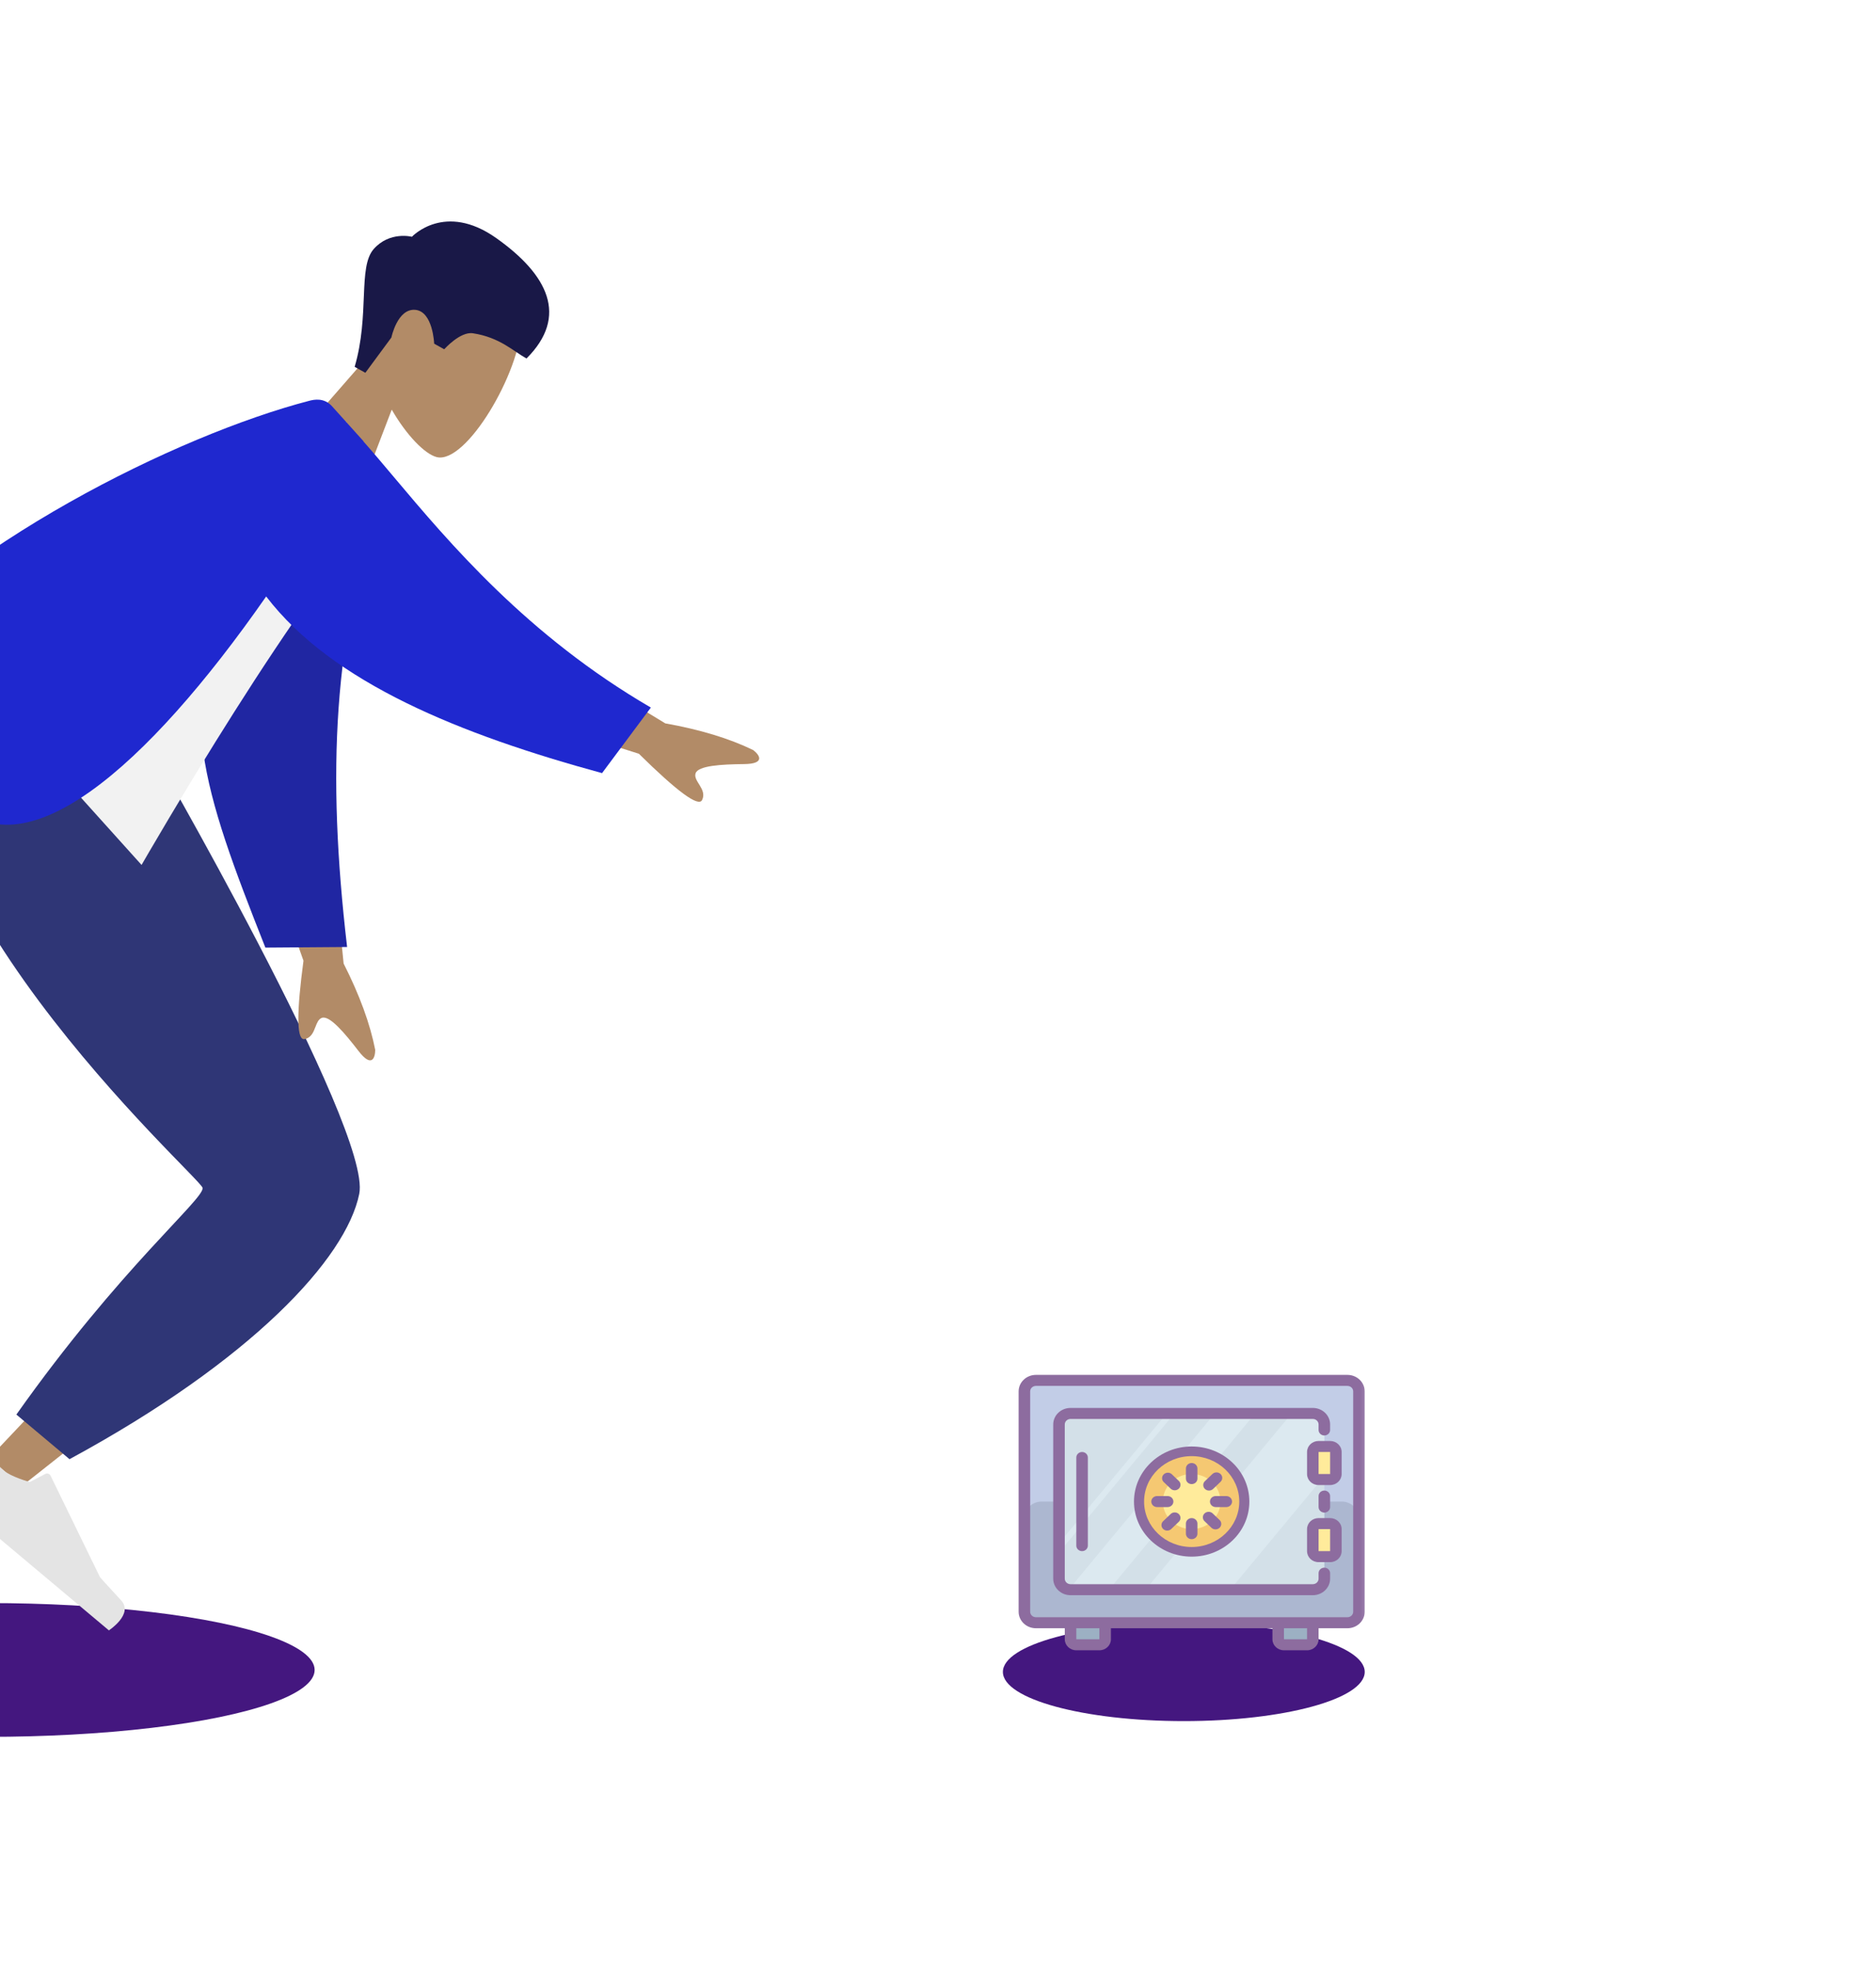 <svg xmlns="http://www.w3.org/2000/svg" xmlns:xlink="http://www.w3.org/1999/xlink" width="377"
    height="395.547" viewBox="130 0 477 495.547">
    <defs>
        <rect id="rect-12" width="88" height="84" x="389" y="340" />
        <mask id="mask-13" maskContentUnits="userSpaceOnUse" maskUnits="userSpaceOnUse">
            <rect width="477" height="495.547" x="0" y="0" fill="black" />
            <use fill="white" xlink:href="#rect-12" />
        </mask>
    </defs>
    <g>
        <ellipse cx="127" cy="422" fill="rgb(68,23,127)" rx="83" ry="17" />
        <g transform="rotate(29 100.71 389.417)">
            <path fill="rgb(178,139,103)" fill-rule="evenodd"
                d="M92.143 40.134c5.795 10.801 5.106 38.199-2.383 40.13-2.987.77-9.349-1.116-15.825-5.019L78 104H54l8.262-38.51c-4.608-5.409-7.727-12.037-7.205-19.465 1.502-21.4 31.292-16.693 37.087-5.892z" />
            <path fill="rgb(25,24,71)" fill-rule="evenodd"
                d="M60.418 70.308C57.406 56.906 48.825 47.771 50.135 41.782c1.311-5.99 6.986-7.45 6.986-7.45s2.935-11.875 18.934-10.102c15.999 1.773 25.764 8.417 21.547 23.038-3.876 0-8.556-1.402-15.027 1-3.08 1.143-4.406 7.09-4.406 7.09h-2.924s-4.257-7.057-8.395-5.187c-4.138 1.871-1.881 9.087-1.881 9.087l-1.44 11.049h-3.111z" />
        </g>
        <g transform="rotate(20 -434.93 342.999)">
            <path fill="rgb(178,139,103)" fill-rule="evenodd"
                d="M19.504-10.488c1.803 24.61 117.963 97.063 118.64 99.096.452 1.355-36.156 85.682-36.156 85.682l10.154 3.946s56.15-89.308 53.266-98.824c-4.129-13.624-90.127-89.638-90.127-89.638l-55.778-.262z" />
            <path fill="rgb(47,54,118)" fill-rule="evenodd"
                d="M104.66 161.594l16.578 6.035c34.957-39.442 48.66-71.986 46.161-88.568-2.498-16.581-89.816-89.489-89.816-89.489l-59.269 0C20.337 46.565 128.002 88.826 129.442 91.254c1.44 2.429-12.732 26.215-24.782 70.34z" />
            <path fill="rgb(228,228,228)" fill-rule="evenodd"
                d="M101.186 172.303c-.796-.859-2.156-.853-2.945.013 0 0-2.934 3.22-3.859 5.762-.925 2.542-1.853 7.726-1.853 7.726l53 19.291s4.552-6.078.299-8.243c-4.253-2.165-7.037-3.675-7.037-3.675l-20.637-19.948c-.405-.392-1.053-.371-1.433.045l-2.981 3.265s-4.82.423-7.397-.515c-2.576-.938-5.157-3.721-5.157-3.721z" />
        </g>
        <g transform="rotate(48 50.393 164.564)">
            <path fill="rgb(178,139,103)" fill-rule="evenodd"
                d="M191.456 2.341l37.904-11.378q10.606-8.257 20.009-12.074c1.823-.343 4.841-.144 1.07 4.134-3.771 4.278-7.546 8.948-6.469 10.742 1.077 1.794 5.0.442 6.136 3.283.757 1.894-5.743 3.251-19.5 4.07l-29.471 17.344-9.677-16.122zm-3.349 66.827l31.898 23.424c8.651 2.334 15.88 5.239 21.684 8.713 1.371 1.249 3.028 3.78-2.658 3.342-5.686-.437-11.687-.642-12.472 1.298-.344.849.123 1.771.623 2.76.642 1.268 1.339 2.645.447 4.117q-.098.161-.24.252-2.17 1.397-14.747-13.376l-31.588-13.099 7.051-17.431z" />
            <path fill="rgb(32,38,162)" fill-rule="evenodd"
                d="M138.561 6.087c17.371 32.39 42.489 57.218 78.905 83.029l-13.788 15.547c-40.659-15.11-62.118-24.227-72.656-54.828-2.645-7.68-4.493-32.164-6.079-45.046l13.619 1.298z" />
            <path fill="rgb(242,242,242)" fill-rule="evenodd"
                d="M90 114h77S140.837 34.208 140.27 4.472c-.019-1.011-1.886-2.792-2.712-2.558C128.5 4.472 118.172 0 118.172 0 99.917 29.358 93.605 65.505 90 114z" />
            <path fill="rgb(31,40,207)" fill-rule="evenodd"
                d="M137.486 44.791c12.026 51.586 11.472 93.815-15.079 93.815H81.351C74.83 94.784 91.968 34.024 107.856 3.377 108.463 2.206 109.754 0 112.797 0h11.93c.005.016.01.032.016.047 3.59.029 7.543.161 11.825.303C158.608 1.082 189.341 2.102 223.923-9l4.077 20.373c-31.213 20.075-62.819 35.626-90.514 33.417z" />
        </g>
        <ellipse cx="431" cy="422.5" fill="rgb(68,23,127)" rx="46" ry="12.5" />
        <g>
            <use fill="none" xlink:href="#rect-12" />
            <g mask="url(#mask-13)">
                <path fill="rgb(194,205,231)" fill-rule="evenodd"
                    d="M394.867 348.4h76.267c2.43 0 4.4 1.88 4.4 4.2v53.2c0 2.32-1.97 4.2-4.4 4.2h-76.267c-2.43 0-4.4-1.88-4.4-4.2V352.6c0-2.32 1.97-4.2 4.4-4.2z" />
                <path fill="rgb(172,183,208)" fill-rule="evenodd"
                    d="M394.867 379.2h76.267c2.43 0 4.4 1.88 4.4 4.2v22.4c0 2.32-1.97 4.2-4.4 4.2h-76.267c-2.43 0-4.4-1.88-4.4-4.2V383.4c0-2.32 1.97-4.2 4.4-4.2z" />
                <g>
                    <rect width="8.8" height="5.6" x="402.2" y="410" fill="rgb(156,176,195)" rx="0"
                        ry="0" />
                    <rect width="8.8" height="5.6" x="455" y="410" fill="rgb(156,176,195)" rx="0"
                        ry="0" />
                </g>
                <path fill="rgb(211,224,232)" fill-rule="evenodd"
                    d="M402.2 356.8h61.6c1.621 0 2.933 1.253 2.933 2.8V398.8c0 1.547-1.313 2.8-2.933 2.8h-61.6c-1.621 0-2.933-1.253-2.933-2.8v-39.2C399.267 358.053 400.579 356.8 402.2 356.8z" />
                <g>
                    <path fill="rgb(220,233,240)" fill-rule="evenodd"
                        d="M442.783 401.6h-21.516L458.417 356.8H463.8l2.933 1.4V372.718l-23.951 28.882z" />
                    <path fill="rgb(220,233,240)" fill-rule="evenodd"
                        d="M411.983 401.6H401.716L438.867 356.8h10.267l-37.151 44.8z" />
                </g>
                <g>
                    <rect width="5.867" height="8.4" x="463.8" y="365.2" fill="rgb(255,235,155)"
                        rx="0" ry="0" />
                    <rect width="5.867" height="8.4" x="463.8" y="384.8" fill="rgb(255,235,155)"
                        rx="0" ry="0" />
                </g>
                <path fill="rgb(220,233,240)" fill-rule="evenodd"
                    d="M399.267 389.812l27.383-33.012H428.6l-29.333 35.364v-2.352z" />
                <ellipse cx="433" cy="379.2" fill="rgb(245,200,114)" rx="13.2" ry="12.6" />
                <ellipse cx="433" cy="379.2" fill="rgb(255,235,155)" rx="7.333" ry="7" />
                <g>
                    <path fill="rgb(141,108,159)" fill-rule="evenodd"
                        d="M393.4 347h79.2c2.43 0 4.4 1.88 4.4 4.2v56c0 2.32-1.97 4.2-4.4 4.2h-7.333v2.8c0 1.547-1.313 2.8-2.933 2.8h-5.867c-1.621 0-2.933-1.253-2.933-2.8v-2.8h-41.067v2.8c0 1.547-1.313 2.8-2.933 2.8h-5.867c-1.621 0-2.933-1.253-2.933-2.8v-2.8h-7.333c-2.43 0-4.4-1.88-4.4-4.2v-56c0-2.32 1.97-4.2 4.4-4.2zm79.2 61.6c.81 0 1.467-.627 1.467-1.4v-56c0-.773-.657-1.4-1.467-1.4h-79.2c-.81 0-1.467.627-1.467 1.4v56c0 .773.657 1.4 1.467 1.4h79.2zm-68.933 5.6h5.867v-2.8h-5.867v2.8zm58.667 0h-5.867v-2.8h5.867v2.8z" />
                    <path fill="rgb(141,108,159)" fill-rule="evenodd"
                        d="M466.733 396c-.81 0-1.467.627-1.467 1.4v1.4c0 .773-.657 1.4-1.467 1.4H402.2c-.81 0-1.467-.627-1.467-1.4v-39.2c0-.773.657-1.4 1.467-1.4h61.6c.81 0 1.467.627 1.467 1.4V361c0 .773.657 1.4 1.467 1.4C467.543 362.4 468.2 361.773 468.2 361v-1.4c0-2.32-1.97-4.2-4.4-4.2h-61.6c-2.43 0-4.4 1.88-4.4 4.2V398.8c0 2.32 1.97 4.2 4.4 4.2h61.6c2.43 0 4.4-1.88 4.4-4.2v-1.4c0-.773-.657-1.4-1.467-1.4z" />
                    <path fill="rgb(141,108,159)" fill-rule="evenodd"
                        d="M468.2 380.6V377.8c0-.773-.657-1.4-1.467-1.4s-1.467.627-1.467 1.4v2.8c0 .773.657 1.4 1.467 1.4.81 0 1.467-.627 1.467-1.4z" />
                    <path fill="rgb(141,108,159)" fill-rule="evenodd"
                        d="M465.267 363.8h2.933c1.621 0 2.933 1.253 2.933 2.8v5.6c0 1.547-1.313 2.8-2.933 2.8h-2.933c-1.621 0-2.933-1.253-2.933-2.8v-5.6c0-1.547 1.313-2.8 2.933-2.8zm0 8.4h2.933v-5.6h-2.933v5.6z" />
                    <path fill="rgb(141,108,159)" fill-rule="evenodd"
                        d="M465.267 383.4h2.933c1.621 0 2.933 1.253 2.933 2.8v5.6c0 1.547-1.313 2.8-2.933 2.8h-2.933c-1.621 0-2.933-1.253-2.933-2.8v-5.6c0-1.547 1.313-2.8 2.933-2.8zm0 8.4h2.933v-5.6h-2.933v5.6z" />
                    <path fill="rgb(141,108,159)" fill-rule="evenodd"
                        d="M433 393.2c-8.1 0-14.667-6.268-14.667-14 0-7.732 6.566-14 14.667-14 8.1 0 14.667 6.268 14.667 14 0 7.732-6.566 14-14.667 14zm0-2.45c6.682 0 12.1-5.172 12.1-11.55-.009-6.375-5.421-11.541-12.1-11.55-6.682 0-12.1 5.172-12.1 11.55 0 6.378 5.418 11.55 12.1 11.55z" />
                    <path fill="rgb(141,108,159)" fill-rule="evenodd"
                        d="M431.533 370.8v2.562c0 .773.657 1.4 1.467 1.4s1.467-.627 1.467-1.4v-2.562c0-.773-.657-1.4-1.467-1.4-.81 0-1.467.627-1.467 1.4z" />
                    <path fill="rgb(141,108,159)" fill-rule="evenodd"
                        d="M403.667 368V390.4c0 .773.657 1.4 1.467 1.4s1.467-.627 1.467-1.4v-22.4c0-.773-.657-1.4-1.467-1.4-.81-0-1.467.627-1.467 1.4z" />
                    <path fill="rgb(141,108,159)" fill-rule="evenodd"
                        d="M433 383.4c-.81 0-1.467.627-1.467 1.4v2.562c0 .773.657 1.4 1.467 1.4s1.467-.627 1.467-1.4v-2.562c0-.773-.657-1.4-1.467-1.4z" />
                    <path fill="rgb(141,108,159)" fill-rule="evenodd"
                        d="M428.351 379.2c0-.773-.657-1.4-1.467-1.4H424.2c-.81 0-1.467.627-1.467 1.4 0 .773.657 1.4 1.467 1.4h2.684c.81 0 1.467-.627 1.467-1.4z" />
                    <path fill="rgb(141,108,159)" fill-rule="evenodd"
                        d="M437.649 379.2c0 .773.657 1.4 1.467 1.4h2.684c.81 0 1.467-.627 1.467-1.4 0-.773-.657-1.4-1.467-1.4h-2.684c-.81 0-1.467.627-1.467 1.4z" />
                    <path fill="rgb(141,108,159)" fill-rule="evenodd"
                        d="M427.896 372.2c-.614-.503-1.542-.434-2.068.153-.471.524-.471 1.298 0 1.821L427.735 375.994c.614.503 1.542.434 2.068-.153.471-.524.471-1.298 0-1.821L427.896 372.2z" />
                    <path fill="rgb(141,108,159)" fill-rule="evenodd"
                        d="M438.104 385.934c.614.503 1.542.434 2.068-.153.471-.524.471-1.298 0-1.821l-1.907-1.82c-.614-.503-1.542-.434-2.068.153-.471.524-.471 1.298 0 1.821l1.907 1.82z" />
                    <path fill="rgb(141,108,159)" fill-rule="evenodd"
                        d="M427.735 382.294L425.828 384.114c-.614.503-.686 1.387-.16 1.974.526.587 1.454.655 2.068.153.057-.048.112-.098.16-.153L429.803 384.268c.526-.587.455-1.471-.16-1.974-.548-.449-1.36-.449-1.908 0z" />
                    <path fill="rgb(141,108,159)" fill-rule="evenodd"
                        d="M437.4 376.4c.39.003.764-.144 1.041-.406L440.348 374.174c.57-.549.568-1.436-.007-1.981-.575-.545-1.505-.542-2.075.007L436.359 374.02c-.568.552-.557 1.439.02 1.98.273.255.64.399 1.021.4z" />
                </g>
            </g>
        </g>
    </g>
</svg>
